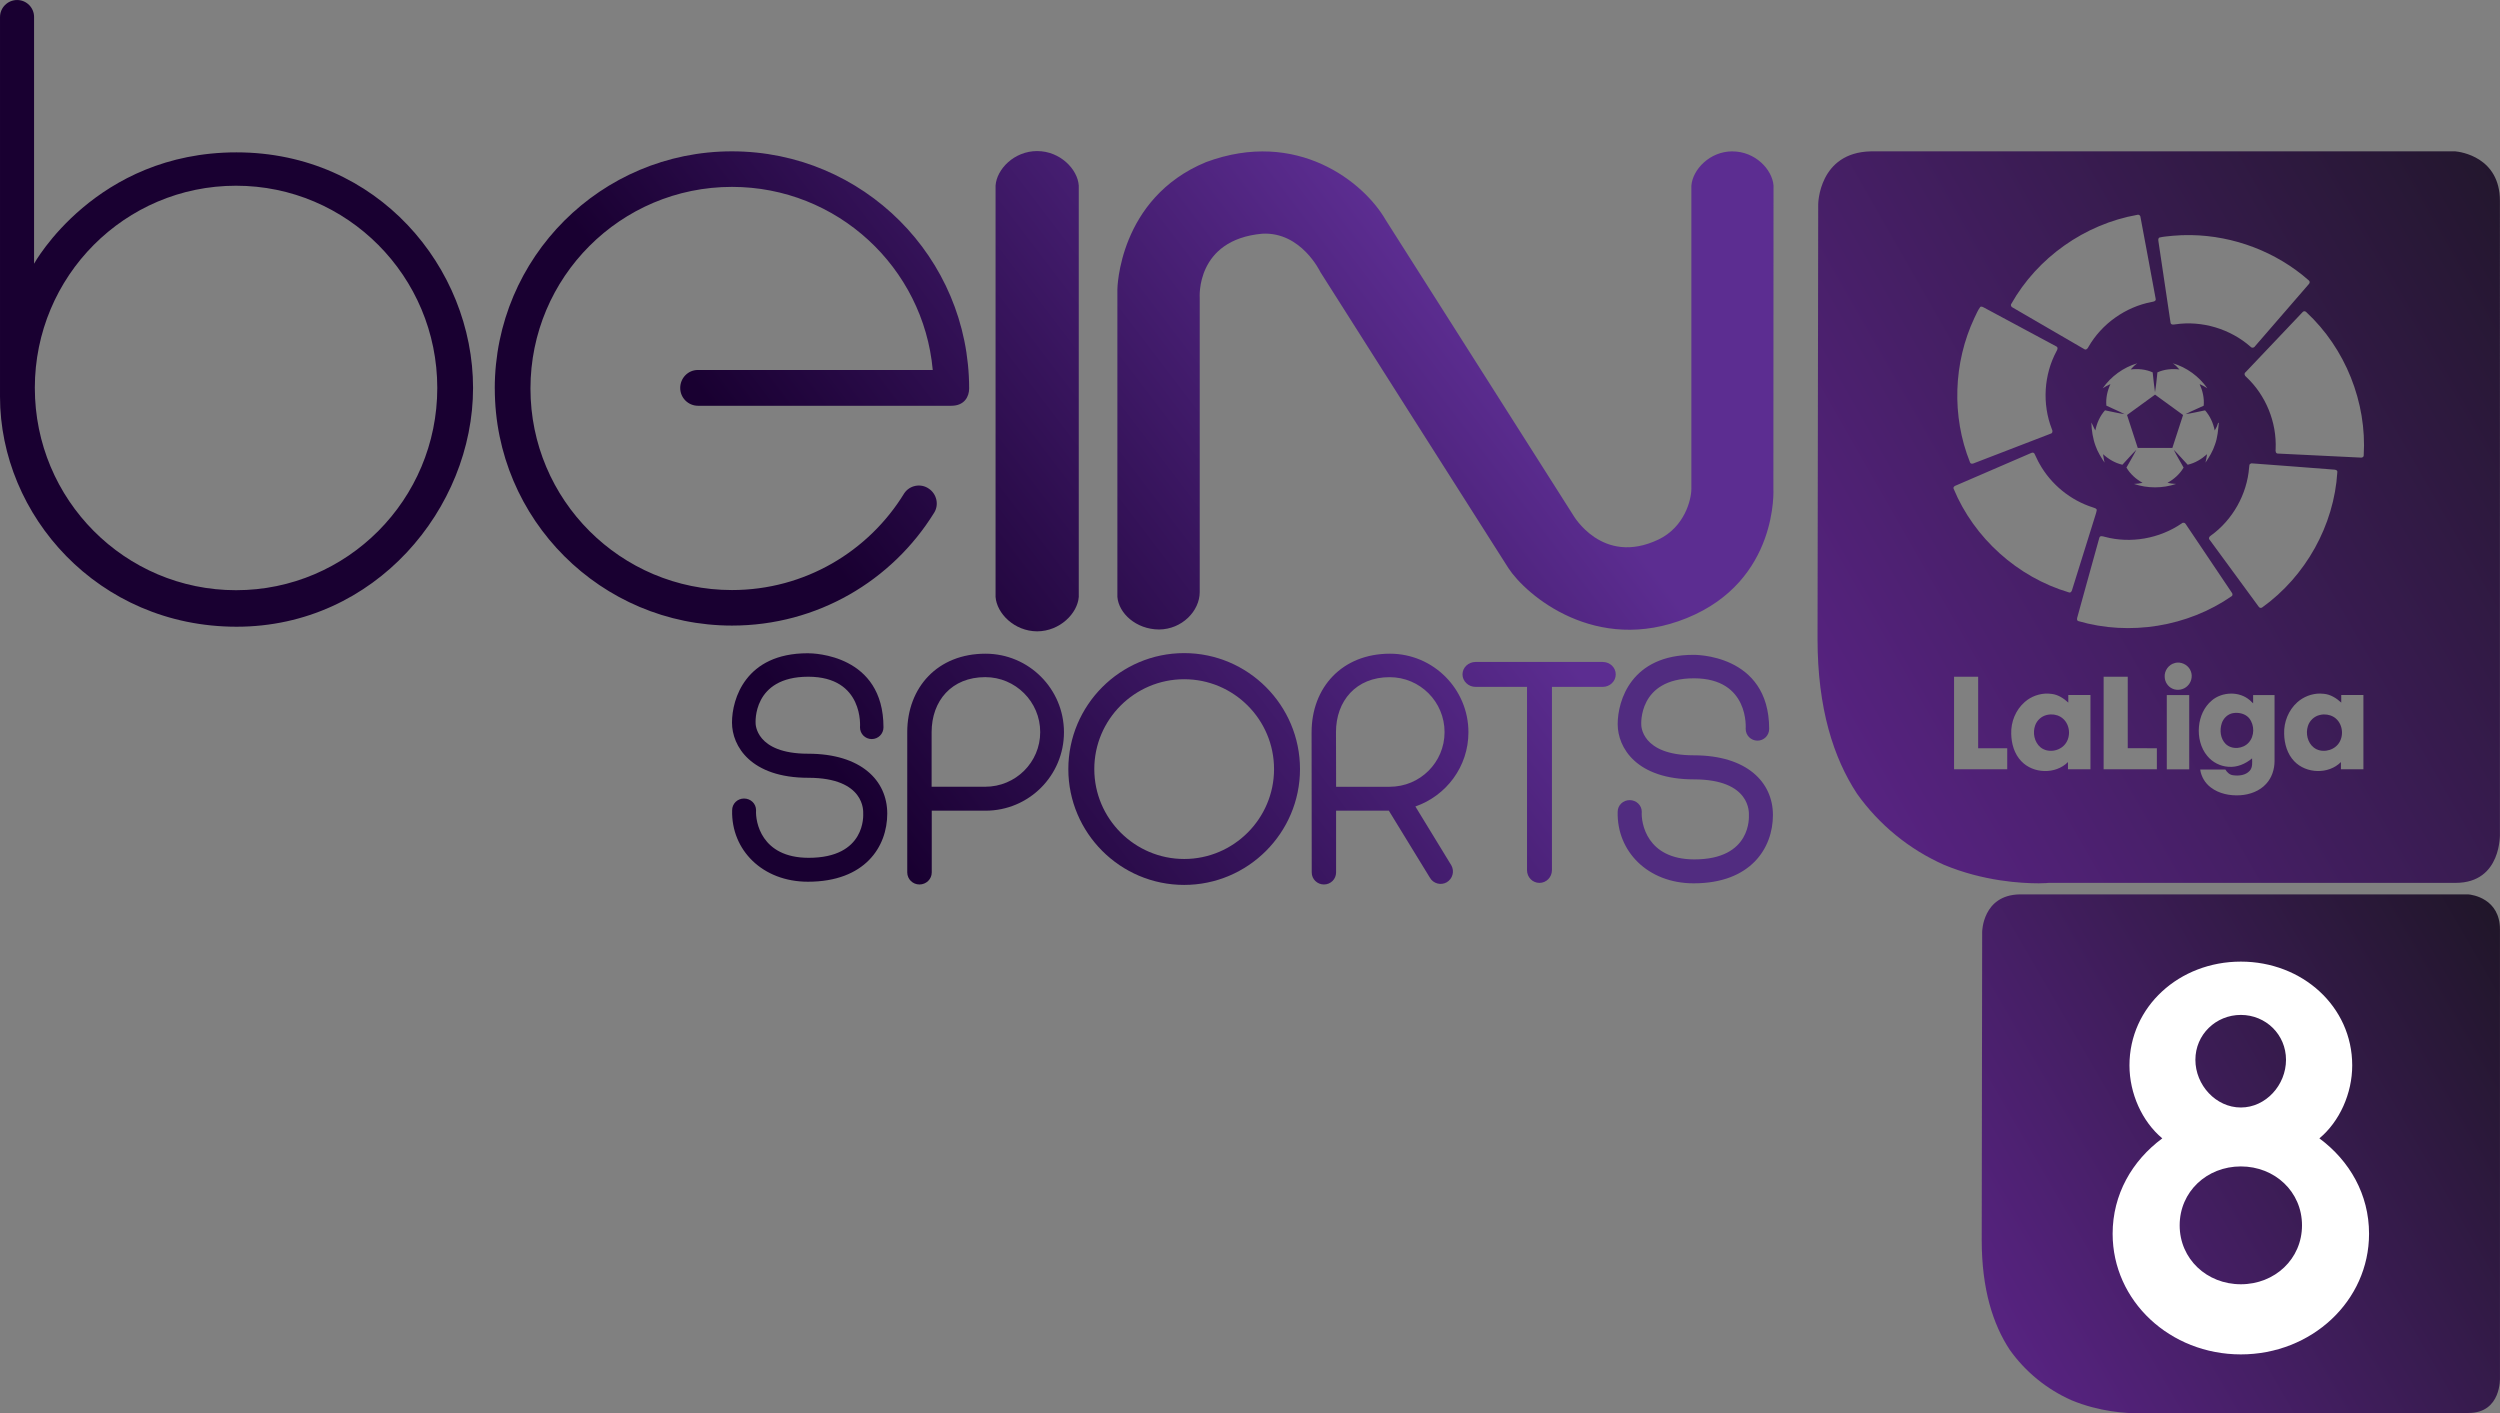 <?xml version="1.0" encoding="utf-8"?>
<!-- Generator: Adobe Illustrator 16.0.0, SVG Export Plug-In . SVG Version: 6.00 Build 0)  -->
<!DOCTYPE svg PUBLIC "-//W3C//DTD SVG 1.1//EN" "http://www.w3.org/Graphics/SVG/1.1/DTD/svg11.dtd">
<svg version="1.1" id="Capa_1" xmlns="http://www.w3.org/2000/svg" xmlns:xlink="http://www.w3.org/1999/xlink" x="0px" y="0px"
	 width="600px" height="339.189px" viewBox="0 0 600 339.189" enable-background="new 0 0 600 339.189" xml:space="preserve">
<rect x="0" y="0" width="600" height="339.189" fill="#808080" stroke="none"/>
<linearGradient id="SVGID_1_" gradientUnits="userSpaceOnUse" x1="-5.894" y1="520.723" x2="-4.894" y2="520.723" gradientTransform="matrix(242.92 -140.26 -140.26 -242.92 74902.938 125839.945)">
	<stop  offset="0" style="stop-color:#572381"/>
	<stop  offset="1" style="stop-color:#111211"/>
</linearGradient>
<path fill="url(#SVGID_1_)" d="M588.2,36.325c-46.858-0.001-97.918,0.001-139.2,0.002c-12.53,0.268-12.631,12.688-12.631,12.688
	l-0.159,104.34c0,16.682,3.84,28.566,9.489,37.157c5.278,7.409,12.471,13.319,20.896,17.062c9.489,3.938,18.553,4.422,22.711,4.422
	c1.538,0,2.398-0.109,2.398-0.109h97.657c11.146,0,10.62-11.938,10.62-11.938V48.218c0-10.506-9.439-11.786-10.724-11.896h-1.07
	v0.01L588.2,36.325z M513.229,51.54c0.29,0.052,0.5,0.326,0.5,0.635c1.211,6.514,2.448,13.021,3.631,19.533
	c0.141,0.56-0.5,0.7-0.91,0.756c-6.313,1.188-12.028,5.229-15.229,10.807c-0.17,0.396-0.59,0.837-1.04,0.496
	c-5.71-3.299-11.396-6.622-17.101-9.932c-0.34-0.135-0.609-0.535-0.38-0.883c6.261-11.129,17.67-19.156,30.229-21.384
	C513.039,51.532,513.139,51.523,513.229,51.54L513.229,51.54z M525.85,56.423c10.289,0.158,20.499,4.035,28.229,10.846
	c0.311,0.199,0.318,0.667,0.051,0.902c-4.32,4.995-8.642,9.979-12.96,14.969c-0.24,0.378-0.75,0.417-1.04,0.072
	c-4.87-4.276-11.62-6.314-18.04-5.375c-0.409,0.063-1.079,0.188-1.159-0.389c-0.987-6.483-1.92-12.979-2.897-19.465
	c-0.05-0.343-0.142-0.846,0.28-0.988c1.027-0.235,2.09-0.295,3.13-0.408v-0.002c1.47-0.132,2.939-0.186,4.409-0.162H525.85z
	 M475.52,73.596c0.237-0.01,0.487,0.147,0.698,0.257c5.762,3.104,11.539,6.17,17.289,9.284c0.479,0.226,0.29,0.782,0.063,1.133
	c-3.052,5.669-3.474,12.67-1.144,18.668c0.24,0.41,0.271,1.04-0.311,1.16c-6.109,2.368-12.229,4.71-18.34,7.068
	c-0.341,0.188-0.859,0.2-0.989-0.25c-4.421-11.034-3.979-23.866,1.068-34.608c0.449-0.888,0.812-1.839,1.41-2.641
	c0.08-0.052,0.16-0.072,0.25-0.077L475.52,73.596z M553.08,74.699c0.17,0.011,0.329,0.091,0.449,0.229
	c9.357,8.685,14.54,21.646,13.76,34.391c0,0.41-0.449,0.569-0.778,0.5c-6.59-0.318-13.17-0.631-19.75-0.961
	c-0.607,0.063-0.681-0.641-0.607-1.08c0.29-6.438-2.359-12.937-7.068-17.329c-0.381-0.26-0.58-0.823-0.131-1.138
	c4.551-4.811,9.106-9.622,13.681-14.416c0.12-0.149,0.29-0.209,0.45-0.199L553.08,74.699z M521.479,87.188
	c3.341,0.986,6.277,3.146,8.277,5.993c-0.59-0.378-1.198-0.71-1.84-0.994c0.729,1.617,1.141,3.396,0.97,5.181
	c-1.438,0.689-2.93,1.277-4.34,2.027c1.569-0.227,3.119-0.604,4.67-0.912c1.199,1.36,1.96,3.058,2.313,4.826
	c0.229-0.421,0.51-0.83,0.641-1.29c0.069-0.2,0.102-0.552,0.352-0.58c-0.172,1.771-0.302,3.58-0.932,5.271
	c-0.5,1.562-1.359,2.96-2.271,4.317c0.158-0.67,0.271-1.34,0.368-2.021c-1.317,1.188-2.891,2.132-4.641,2.53
	c-1.119-1.183-2.181-2.433-3.341-3.58c0.721,1.46,1.58,2.84,2.358,4.26c-0.908,1.562-2.301,2.79-3.868,3.66
	c0.68,0.142,1.368,0.261,2.067,0.271c-3.261,1.09-6.852,1.09-10.107,0c0.698-0.021,1.38-0.131,2.062-0.271
	c-1.569-0.87-2.96-2.103-3.87-3.66c0.79-1.42,1.643-2.811,2.37-4.26c-1.16,1.147-2.222,2.397-3.341,3.58
	c-1.75-0.398-3.319-1.33-4.642-2.53c0.091,0.682,0.211,1.36,0.358,2.03c-0.83-1.263-1.63-2.54-2.141-3.972
	c-0.671-1.8-0.96-3.738-1.029-5.648c0.358,0.608,0.59,1.29,0.96,1.892c0.359-1.771,1.109-3.472,2.318-4.83
	c1.562,0.313,3.107,0.688,4.688,0.918c-1.42-0.746-2.908-1.344-4.357-2.035c-0.17-1.778,0.229-3.561,0.972-5.177
	c-0.649,0.287-1.271,0.621-1.86,1.009c2-2.854,4.95-5.016,8.303-6.002c-0.592,0.428-1.108,0.941-1.591,1.479
	c1.778-0.21,3.641-0.047,5.288,0.703c0.148,1.588,0.342,3.171,0.553,4.752c0.277-1.571,0.408-3.168,0.579-4.756
	c1.648-0.744,3.5-0.912,5.29-0.695c-0.479-0.552-1-1.062-1.59-1.49L521.479,87.188z M517.21,94.713
	c-2.239,1.633-4.479,3.253-6.721,4.884c0.857,2.633,1.721,5.271,2.567,7.901h8.313c0.858-2.63,1.71-5.271,2.568-7.898
	c-2.239-1.635-4.479-3.269-6.729-4.89L517.21,94.713z M487.94,108.642c0.146,0.021,0.276,0.107,0.351,0.271
	c0.399,0.777,0.72,1.601,1.17,2.357c2.76,4.988,7.489,8.84,12.93,10.54c0.313,0.13,0.763,0.181,0.83,0.579
	c-0.08,0.619-0.317,1.189-0.487,1.79l-5.433,17.399c-0.067,0.357-0.37,0.76-0.778,0.59c-12.302-3.643-22.748-13.029-27.658-24.88
	c-0.16-0.399,0.239-0.66,0.561-0.771c6.021-2.602,12.029-5.209,18.063-7.801c0.14-0.079,0.31-0.109,0.46-0.079L487.94,108.642z
	 M540.35,111.201c6.58,0.451,13.16,1.021,19.729,1.5c0.359,0,0.939,0.111,0.882,0.593c-0.78,12.801-7.62,25.027-18.03,32.487
	c-0.317,0.25-0.72,0.08-0.891-0.238c-3.909-5.319-7.811-10.629-11.699-15.959c-0.351-0.33-0.141-0.819,0.239-1.021
	c5.25-3.771,8.71-9.92,9.21-16.37c0.051-0.277,0.011-0.602,0.189-0.83c0.09-0.04,0.279-0.12,0.369-0.16L540.35,111.201z
	 M524.15,125.461c0.18,0.029,0.34,0.143,0.43,0.33c3.681,5.461,7.351,10.931,11.021,16.398c0.224,0.239,0.304,0.682,0,0.893
	c-10.561,7.329-24.469,9.579-36.809,5.979c-0.45-0.171-0.301-0.721-0.19-1.069c1.763-6.311,3.46-12.63,5.24-18.93
	c0.17-0.62,0.893-0.317,1.313-0.222c6.237,1.671,13.147,0.421,18.47-3.229c0.15-0.14,0.35-0.19,0.53-0.15L524.15,125.461z
	 M522.53,159.022c1.41-0.091,2.851,0.799,3.3,2.17c0.431,1.188,0.07,2.607-0.859,3.459c-0.92,0.893-2.38,1.16-3.55,0.643
	c-1.107-0.473-1.869-1.631-1.896-2.83c-0.11-1.489,0.947-2.973,2.407-3.33c0.2-0.069,0.4-0.09,0.601-0.109L522.53,159.022z
	 M468.979,162.421h5.778v17.159c2.329-0.012,4.648-0.012,6.979,0v5.051h-12.761v-22.21H468.979z M504.87,162.421h5.789v17.147
	c2.33,0.012,4.66,0,6.99,0.012v5.051H504.87V162.421z M535.41,166.461c1.67-0.021,3.33,0.511,4.591,1.63
	c0.26,0.222,0.5,0.472,0.75,0.71c0-0.659-0.011-1.318,0-1.979h5.14c0,5.291,0.013,10.569,0,15.852
	c-0.01,1.962-0.64,3.951-1.979,5.41c-1.579,1.771-3.96,2.642-6.29,2.778c-2.46,0.148-5.069-0.358-7.061-1.897
	c-1.359-1.021-2.279-2.59-2.513-4.278h6.04c0.399,0.67,1.021,1.271,1.83,1.369c1.391,0.198,3.029,0.039,4.021-1.08
	c0.72-0.812,0.59-1.972,0.561-2.972c-1.57,1.33-3.62,2.211-5.7,2.021c-1.938-0.12-3.811-1.08-5.039-2.58
	c-1.631-1.949-2.237-4.59-2.011-7.079c0.21-2.352,1.22-4.699,3.063-6.229v-0.011c1.261-1.08,2.931-1.64,4.601-1.66L535.41,166.461z
	 M556.86,166.461c0.29,0,0.58,0.021,0.857,0.053c1.608,0.141,3.021,1.039,4.183,2.107v-1.813h5.317v17.813h-5.397v-1.723
	c-2.95,2.973-8.302,2.819-11.183-0.181c-1.688-1.739-2.397-4.221-2.438-6.601c-0.104-2.813,1.039-5.67,3.146-7.563
	c1.49-1.341,3.5-2.11,5.51-2.101L556.86,166.461z M491.55,166.461c0.29,0.012,0.58,0.04,0.87,0.08c1.529,0.182,2.859,1.05,3.97,2.08
	v-1.813h5.32c0,5.938,0.01,11.881,0,17.813h-5.4c-0.01-0.568-0.01-1.148,0-1.723c-2.97,2.99-8.35,2.819-11.21-0.22
	c-1.67-1.739-2.366-4.2-2.406-6.567c-0.104-2.86,1.08-5.762,3.26-7.644c1.53-1.35,3.57-2.06,5.6-2.01L491.55,166.461z
	 M525.41,166.822v17.813h-5.38v-17.813H525.41z M536.979,171.091c-0.358-0.021-0.722,0-1.068,0.063
	c-1.279,0.221-2.313,1.25-2.699,2.461c-0.54,1.647-0.318,3.67,0.949,4.93c1.511,1.46,4.188,1.199,5.54-0.34
	c1.41-1.57,1.41-4.148,0.131-5.79c-0.69-0.85-1.771-1.27-2.85-1.319L536.979,171.091z M557.75,171.461
	c-0.351,0.012-0.689,0.052-1.029,0.143c-1.33,0.311-2.431,1.357-2.83,2.67c-0.561,1.771-0.09,3.949,1.41,5.131
	c1.72,1.35,4.448,0.908,5.813-0.762c1.46-1.771,1.237-4.688-0.5-6.188c-0.79-0.689-1.83-1-2.86-0.99L557.75,171.461z
	 M492.17,171.461c-0.341,0.012-0.688,0.063-1.021,0.15c-1.224,0.318-2.25,1.25-2.689,2.43c-0.681,1.813-0.229,4.08,1.279,5.33
	c1.738,1.398,4.55,0.949,5.896-0.78c1.434-1.778,1.184-4.681-0.566-6.157c-0.801-0.69-1.851-1.011-2.9-0.971L492.17,171.461z"/>
<linearGradient id="SVGID_2_" gradientUnits="userSpaceOnUse" x1="-8.682" y1="518.073" x2="-7.683" y2="518.073" gradientTransform="matrix(124.5 -95.364 -95.364 -124.5 50597.109 63692.676)">
	<stop  offset="0" style="stop-color:#190031"/>
	<stop  offset="0.006" style="stop-color:#190031"/>
	<stop  offset="1" style="stop-color:#5C2D91"/>
</linearGradient>
<path fill="url(#SVGID_2_)" d="M0.002,4.071v91.124c0,28.461,23.521,55.22,56.783,55.22c33.262,0,56.749-28.462,56.749-57.307
	c0-28.844-22.895-56.542-56.783-56.542c-33.854,0-48.574,26.724-48.574,26.724V4.074c0.004-2.227-1.805-4.07-4.065-4.07
	C1.85,0.002,0.006,1.847,0.006,4.073 M8.357,93.111c0-26.824,21.605-48.536,48.294-48.536c26.651,0,48.295,21.713,48.295,48.536
	c0,26.826-21.643,48.537-48.295,48.537c-26.685,0-48.292-21.71-48.292-48.534"/>
<linearGradient id="SVGID_3_" gradientUnits="userSpaceOnUse" x1="-8.682" y1="518.073" x2="-7.681" y2="518.073" gradientTransform="matrix(124.5 -95.364 -95.364 -124.5 50656.203 63769.926)">
	<stop  offset="0" style="stop-color:#190031"/>
	<stop  offset="0.006" style="stop-color:#190031"/>
	<stop  offset="1" style="stop-color:#5C2D91"/>
</linearGradient>
<path fill="url(#SVGID_3_)" d="M118.75,93.249c0,31.418,25.504,56.89,56.924,56.89c20.493,0,38.41-10.786,48.469-27
	c1.287-1.948,0.694-4.595-1.253-5.882c-1.914-1.32-4.594-0.8-5.88,1.146c-8.525,13.92-23.834,23.208-41.338,23.208
	c-26.722,0-48.361-21.644-48.361-48.361c0-26.724,21.642-48.398,48.361-48.398c25.227,0,45.964,19.313,48.188,43.942h-56.363
	c-2.366,0-4.245,1.949-4.245,4.313c0,2.366,1.914,4.278,4.28,4.278h60.785c3.201,0,4.279-2.263,4.279-4.141
	c0-31.454-25.47-56.923-56.924-56.923c-31.42-0.006-56.92,25.463-56.93,56.917"/>
<linearGradient id="SVGID_4_" gradientUnits="userSpaceOnUse" x1="-8.681" y1="518.073" x2="-7.684" y2="518.073" gradientTransform="matrix(124.5 -95.368 -95.368 -124.5 50685.664 63805.625)">
	<stop  offset="0" style="stop-color:#190031"/>
	<stop  offset="0.006" style="stop-color:#190031"/>
	<stop  offset="1" style="stop-color:#5C2D91"/>
</linearGradient>
<path fill="url(#SVGID_4_)" d="M248.92,36.255c-5.531,0-9.708,4.351-9.985,8.281v98.709c0.277,3.933,4.454,8.246,9.985,8.278
	c5.497-0.032,9.707-4.351,9.985-8.278V44.54c-0.27-3.932-4.48-8.281-9.98-8.281L248.92,36.255z"/>
<linearGradient id="SVGID_5_" gradientUnits="userSpaceOnUse" x1="-8.683" y1="518.073" x2="-7.682" y2="518.073" gradientTransform="matrix(124.5 -95.364 -95.364 -124.5 50719.812 63852.926)">
	<stop  offset="0" style="stop-color:#190031"/>
	<stop  offset="0.006" style="stop-color:#190031"/>
	<stop  offset="1" style="stop-color:#5C2D91"/>
</linearGradient>
<path fill="url(#SVGID_5_)" d="M415.78,36.325c-5.429,0-9.532,4.349-9.85,8.211v72.755c0,2.646-1.635,9.221-7.933,12.212
	c-13.5,6.4-20.459-5.914-20.459-5.914L332.54,52.75c-5.186-9.014-21.225-21.955-43.074-13.85
	c-21.052,8.664-21.294,30.551-21.294,30.551v73.799c0.313,3.934,4.487,7.793,9.984,7.828c5.532-0.033,9.777-4.453,9.777-8.979V71.47
	c0,0-1.044-13.917,14.996-15.38c9.359-0.521,13.952,9.188,13.952,9.188s40.987,64.614,45.127,71.053
	c4.178,6.438,20.98,20.877,42.833,12.004c22.098-8.979,20.771-31.104,20.771-31.104l0.033-72.719
	c-0.313-3.861-4.419-8.177-9.849-8.177 M415.777,36.331h0.031h-0.029H415.777z M278.177,151.081h0.034h-0.03H278.177z"/>
<linearGradient id="SVGID_6_" gradientUnits="userSpaceOnUse" x1="-8.682" y1="518.073" x2="-7.679" y2="518.073" gradientTransform="matrix(124.5 -95.364 -95.364 -124.5 50695.203 63869.676)">
	<stop  offset="0" style="stop-color:#190031"/>
	<stop  offset="0.006" style="stop-color:#190031"/>
	<stop  offset="1" style="stop-color:#5C2D91"/>
</linearGradient>
<path fill="url(#SVGID_6_)" d="M217.74,175.741v33.646c0,1.602,1.321,2.888,2.922,2.888c1.636,0,2.958-1.286,2.958-2.888v-14.822
	h12.908c10.403,0,18.823-8.42,18.823-18.822c0-10.403-8.42-18.856-18.823-18.856c-11.51-0.011-18.79,8.1-18.79,18.85
	 M223.588,175.737c0-7.553,4.803-13.224,12.874-13.224c7.271,0,13.188,5.915,13.188,13.188c0,7.271-5.914,13.117-13.188,13.117
	h-12.874v-13.09V175.737z"/>
<linearGradient id="SVGID_7_" gradientUnits="userSpaceOnUse" x1="-8.684" y1="518.073" x2="-7.681" y2="518.073" gradientTransform="matrix(124.5 -95.364 -95.364 -124.5 50716.812 63897.926)">
	<stop  offset="0" style="stop-color:#190031"/>
	<stop  offset="0.006" style="stop-color:#190031"/>
	<stop  offset="1" style="stop-color:#5C2D91"/>
</linearGradient>
<path fill="url(#SVGID_7_)" d="M256.4,184.581c0,15.312,12.456,27.8,27.801,27.8c15.31,0,27.8-12.488,27.8-27.8
	c0-15.347-12.489-27.835-27.8-27.835c-15.34,0-27.8,12.5-27.8,27.84 M262.631,184.586c0-11.897,9.673-21.571,21.572-21.571
	s21.569,9.674,21.569,21.571c0,11.862-9.67,21.57-21.569,21.57c-11.9,0-21.57-9.71-21.57-21.57"/>
<linearGradient id="SVGID_8_" gradientUnits="userSpaceOnUse" x1="-8.682" y1="518.072" x2="-7.681" y2="518.072" gradientTransform="matrix(124.5 -95.364 -95.364 -124.5 50746 63935.801)">
	<stop  offset="0" style="stop-color:#190031"/>
	<stop  offset="0.006" style="stop-color:#190031"/>
	<stop  offset="1" style="stop-color:#5C2D91"/>
</linearGradient>
<path fill="url(#SVGID_8_)" d="M354.13,158.871c-1.704,0-3.131,1.32-3.131,2.99c0,1.637,1.427,2.992,3.131,2.992h12.354v43.979
	c0,1.705,1.319,3.063,2.991,3.063c1.636,0,2.99-1.354,2.99-3.063v-43.979h12.18c1.737,0,3.133-1.355,3.133-2.992
	c0-1.67-1.396-2.99-3.133-2.99h-30.51H354.13z"/>
<linearGradient id="SVGID_9_" gradientUnits="userSpaceOnUse" x1="-8.682" y1="518.073" x2="-7.685" y2="518.073" gradientTransform="matrix(124.5 -95.364 -95.364 -124.5 50683.5 63854.301)">
	<stop  offset="0" style="stop-color:#190031"/>
	<stop  offset="0.006" style="stop-color:#190031"/>
	<stop  offset="1" style="stop-color:#5C2D91"/>
</linearGradient>
<path fill="url(#SVGID_9_)" d="M193.84,156.781c-14.926,0-18.162,10.992-18.162,16.631c0,5.672,4.523,13.256,18.303,13.256
	c13.778,0,13.187,8.212,13.187,8.523c0,0.313,0.767,10.719-13.15,10.684c-11.379-0.034-12.735-8.731-12.563-11.412
	c0-1.604-1.287-2.816-2.888-2.816c-1.565,0-2.854,1.218-2.854,2.816c-0.243,9.533,7.272,17.152,18.197,17.152
	c13.709,0,19.033-8.422,19.033-16.354c0-7.933-6.265-14.369-18.998-14.369c-12.734,0-12.596-7.309-12.596-7.309
	s-0.835-11.169,12.631-11.169c13.465,0,12.421,12.146,12.421,12.146c0,1.563,1.253,2.816,2.817,2.816
	c1.565,0,2.818-1.253,2.818-2.816c0-17.434-16.736-17.777-18.093-17.777h-0.11"/>
<linearGradient id="SVGID_10_" gradientUnits="userSpaceOnUse" x1="-8.68" y1="518.072" x2="-7.683" y2="518.072" gradientTransform="matrix(124.5 -95.364 -95.364 -124.5 50736.203 63923.176)">
	<stop  offset="0" style="stop-color:#190031"/>
	<stop  offset="0.006" style="stop-color:#190031"/>
	<stop  offset="1" style="stop-color:#5C2D91"/>
</linearGradient>
<path fill="url(#SVGID_10_)" d="M314.78,175.741l0.035,33.646c0,1.602,1.318,2.888,2.922,2.888c1.636,0,2.923-1.286,2.923-2.888
	v-14.822h12.665l9.848,16.074c0.801,1.427,2.646,1.914,4.036,1.111c1.427-0.835,1.914-2.646,1.112-4.068l-8.629-14.127
	c7.41-2.574,12.732-9.566,12.732-17.813c0-10.402-8.455-18.856-18.822-18.856c-11.51,0-18.819,8.109-18.819,18.859 M320.633,175.745
	c0-7.552,4.836-13.223,12.874-13.223c7.308,0,13.188,5.914,13.188,13.188c0,7.271-5.882,13.117-13.188,13.117h-12.84l-0.03-13.09
	L320.633,175.745z"/>
<path fill="#512C80" d="M418.96,174.942c0,0,1.009-12.146-12.422-12.146c-13.466,0-12.631,11.169-12.631,11.169
	s-0.142,7.309,12.597,7.309c12.734,0,18.998,6.438,18.998,14.336c0,7.935-5.323,16.389-19.032,16.389
	c-10.961,0-18.477-7.653-18.229-17.188c0-1.564,1.319-2.783,2.889-2.783c1.565,0,2.889,1.219,2.889,2.783
	c-0.174,2.713,1.186,11.412,12.563,11.445c13.917,0.033,13.149-10.367,13.149-10.682c0-0.351,0.594-8.525-13.188-8.525
	c-13.778,0-18.302-7.584-18.302-13.256c0-5.637,3.233-16.632,18.162-16.632c0,0,18.194-0.385,18.194,17.778
	c0,1.563-1.252,2.816-2.815,2.816c-1.57-0.01-2.82-1.26-2.82-2.83"/>
<linearGradient id="SVGID_11_" gradientUnits="userSpaceOnUse" x1="-7.316" y1="518.289" x2="-6.317" y2="518.289" gradientTransform="matrix(172.2 -99.428 -99.428 -172.2 53267.793 88835.25)">
	<stop  offset="0" style="stop-color:#572381"/>
	<stop  offset="1" style="stop-color:#111211"/>
</linearGradient>
<path fill="url(#SVGID_11_)" d="M591.64,214.652H484.68c-8.88,0.189-8.96,8.99-8.96,8.99l-0.109,73.97
	c0,11.83,2.72,20.26,6.729,26.35c3.74,5.25,8.84,9.44,14.811,12.09c6.729,2.801,13.149,3.141,16.109,3.141
	c1.091,0,1.69-0.08,1.69-0.08h77.52c7.9,0,7.521-8.46,7.521-8.46v-107.57c0-7.45-6.68-8.359-7.59-8.43H591.64L591.64,214.652z"/>
<path fill="#FFFFFF" d="M537.801,230.787c14.747,0,26.732,10.772,26.732,24.913c0,6.732-3.031,13.466-7.878,17.506
	c7.272,5.389,11.918,13.469,11.918,22.895c0,16.16-13.804,28.955-30.772,28.955s-30.771-12.795-30.771-28.955
	c0-9.426,4.646-17.506,11.918-22.895c-4.849-4.04-7.878-10.773-7.878-17.506C511.069,241.56,523.055,230.787,537.801,230.787
	L537.801,230.787z M537.801,243.58c-5.992,0-10.907,4.713-10.907,10.773c0,6.06,4.915,11.446,10.907,11.446
	c5.993,0,10.841-5.387,10.841-11.446C548.642,248.293,543.794,243.58,537.801,243.58z M537.801,279.942
	c-8.146,0-14.68,6.06-14.68,14.14s6.533,14.14,14.68,14.14c8.147,0,14.679-6.06,14.679-14.14S545.948,279.942,537.801,279.942z"/>
</svg>
